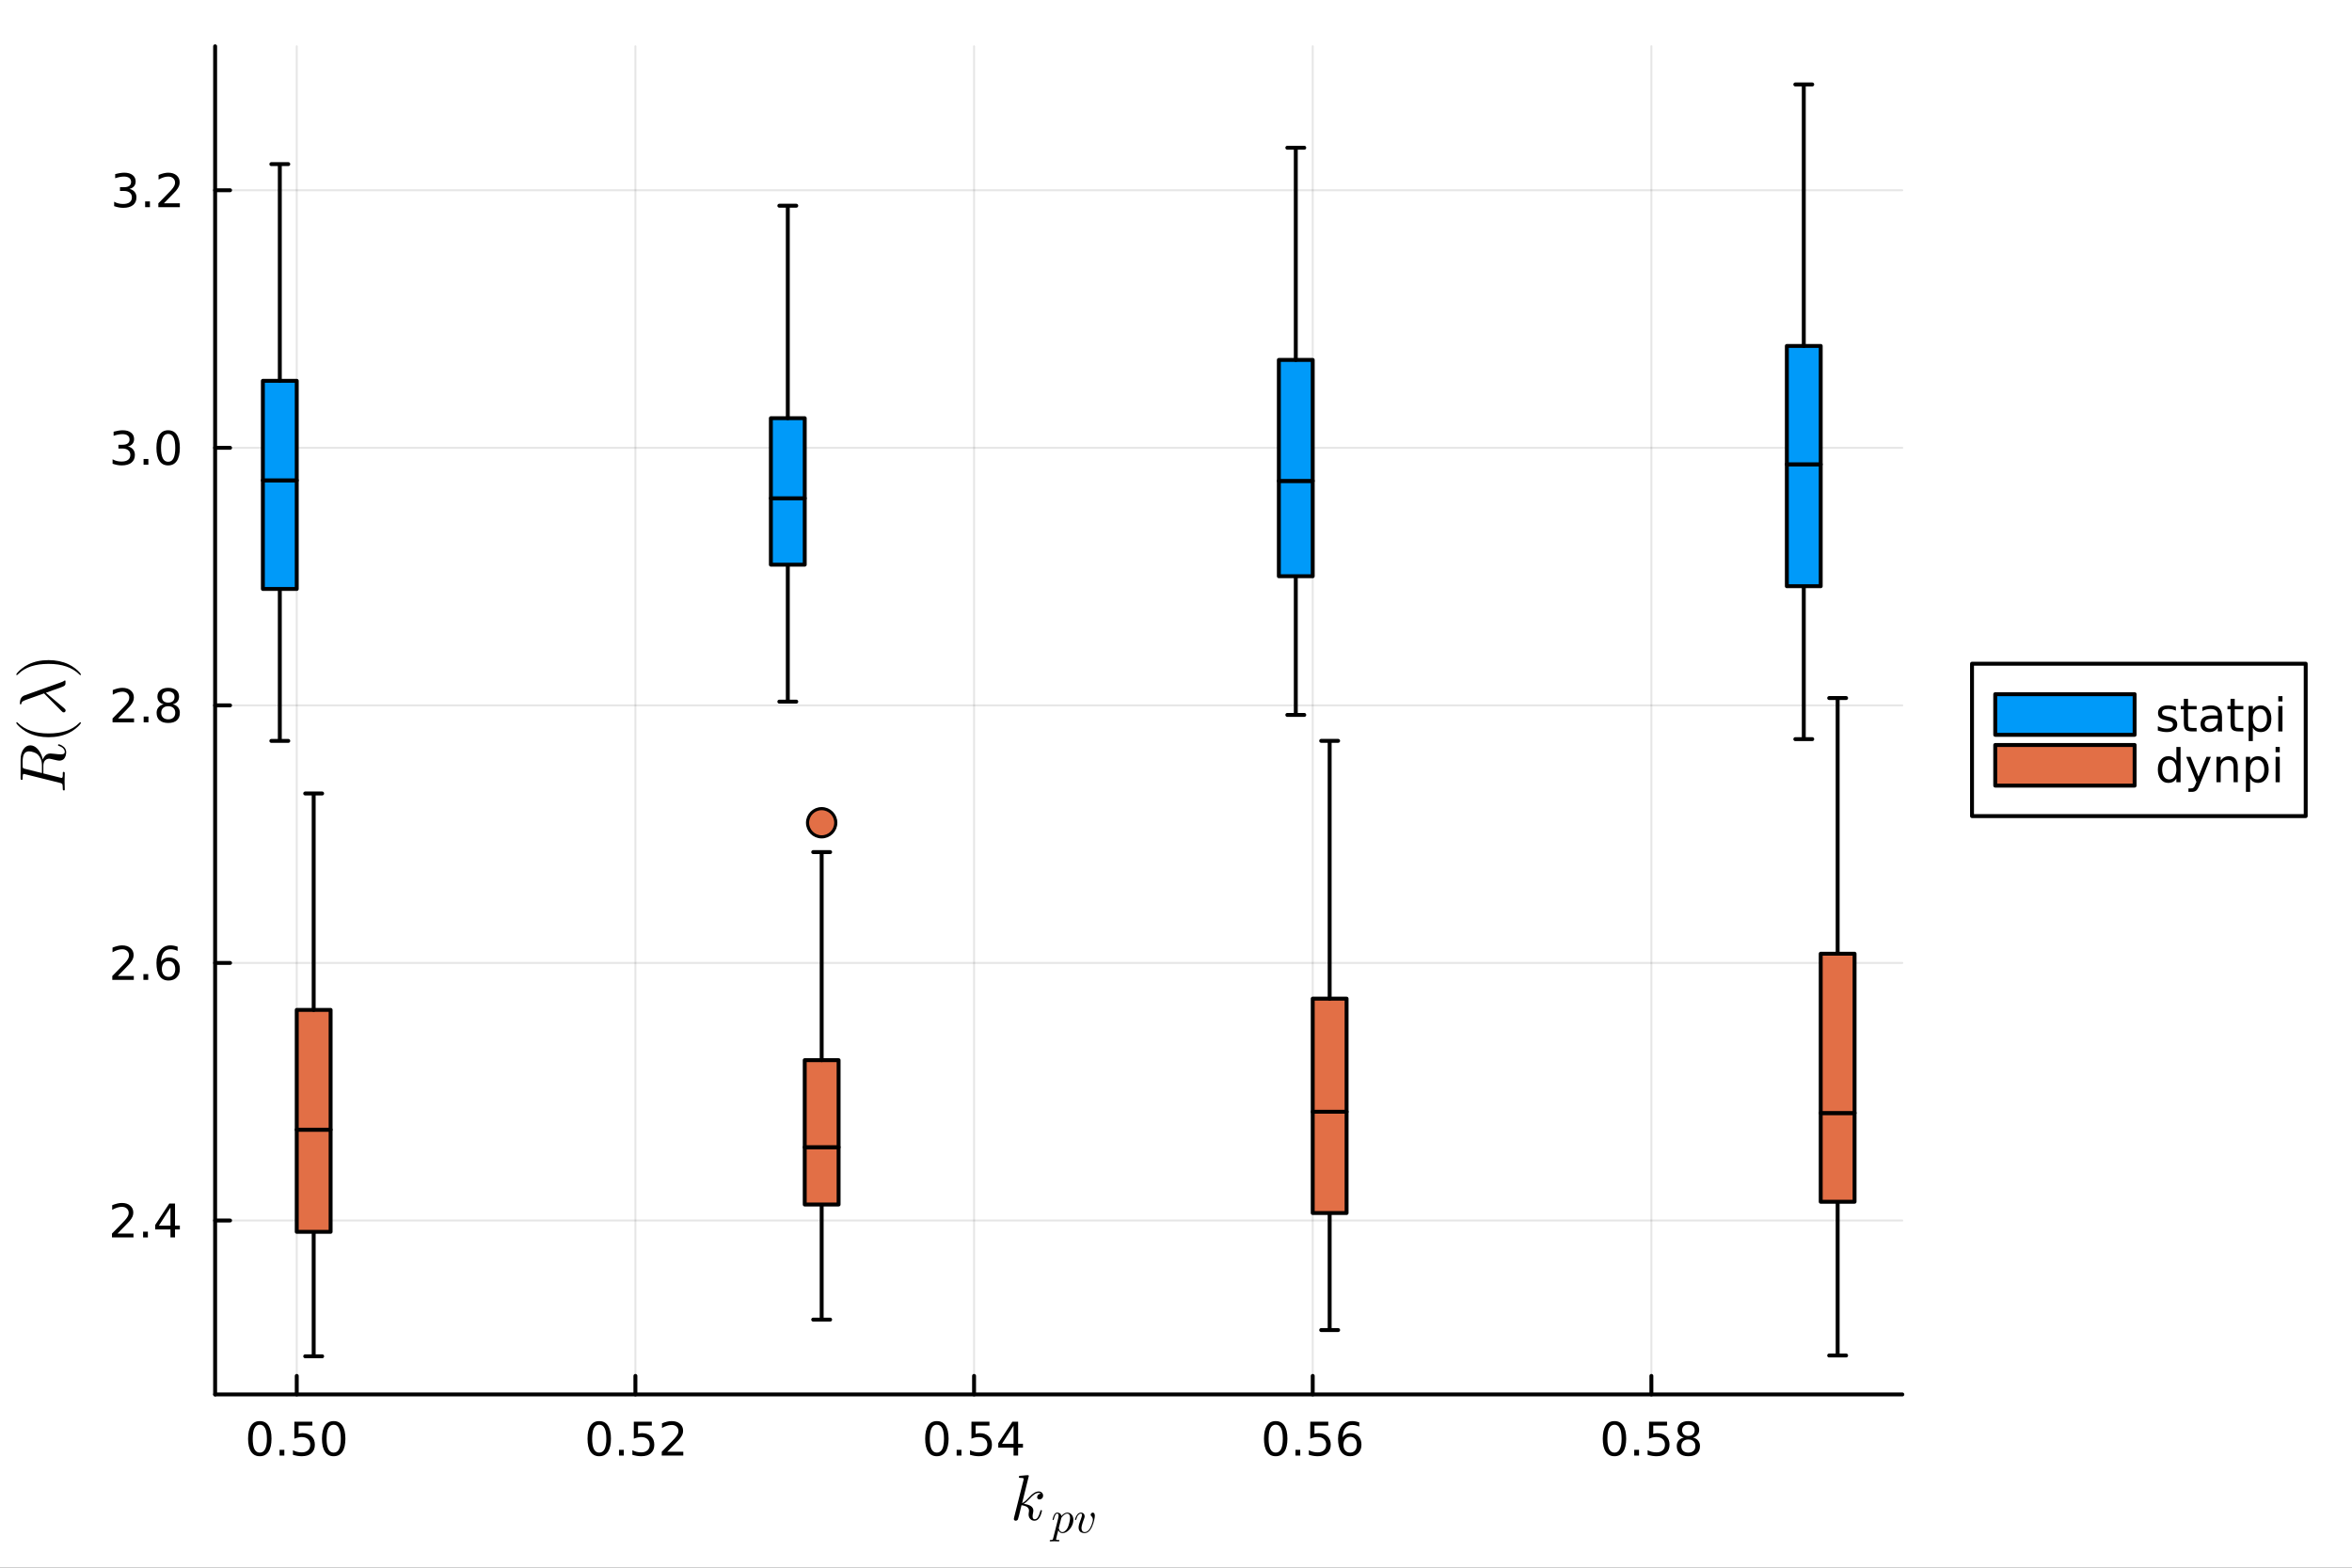 <?xml version="1.0" encoding="utf-8"?>
<svg xmlns="http://www.w3.org/2000/svg" xmlns:xlink="http://www.w3.org/1999/xlink" width="600" height="400" viewBox="0 0 2400 1600">
<rect x="0" y="0" width="2400" height="1600" fill="#333333" stroke="none"/>
<defs>
  <clipPath id="clip320">
    <rect x="0" y="0" width="2400" height="1600"/>
  </clipPath>
</defs>
<path clip-path="url(#clip320)" d="M0 1600 L2400 1600 L2400 0 L0 0  Z" fill="#ffffff" fill-rule="evenodd" fill-opacity="1"/>
<defs>
  <clipPath id="clip321">
    <rect x="480" y="0" width="1681" height="1600"/>
  </clipPath>
</defs>
<path clip-path="url(#clip320)" d="M219.519 1423.18 L1941.15 1423.18 L1941.15 47.244 L219.519 47.244  Z" fill="#ffffff" fill-rule="evenodd" fill-opacity="1"/>
<defs>
  <clipPath id="clip322">
    <rect x="219" y="47" width="1723" height="1377"/>
  </clipPath>
</defs>
<polyline clip-path="url(#clip322)" style="stroke:#000000; stroke-linecap:round; stroke-linejoin:round; stroke-width:2; stroke-opacity:0.1; fill:none" points="302.801,1423.18 302.801,47.244 "/>
<polyline clip-path="url(#clip322)" style="stroke:#000000; stroke-linecap:round; stroke-linejoin:round; stroke-width:2; stroke-opacity:0.1; fill:none" points="648.371,1423.18 648.371,47.244 "/>
<polyline clip-path="url(#clip322)" style="stroke:#000000; stroke-linecap:round; stroke-linejoin:round; stroke-width:2; stroke-opacity:0.1; fill:none" points="993.942,1423.18 993.942,47.244 "/>
<polyline clip-path="url(#clip322)" style="stroke:#000000; stroke-linecap:round; stroke-linejoin:round; stroke-width:2; stroke-opacity:0.1; fill:none" points="1339.51,1423.18 1339.51,47.244 "/>
<polyline clip-path="url(#clip322)" style="stroke:#000000; stroke-linecap:round; stroke-linejoin:round; stroke-width:2; stroke-opacity:0.1; fill:none" points="1685.08,1423.18 1685.08,47.244 "/>
<polyline clip-path="url(#clip320)" style="stroke:#000000; stroke-linecap:round; stroke-linejoin:round; stroke-width:4; stroke-opacity:1; fill:none" points="219.519,1423.18 1941.15,1423.18 "/>
<polyline clip-path="url(#clip320)" style="stroke:#000000; stroke-linecap:round; stroke-linejoin:round; stroke-width:4; stroke-opacity:1; fill:none" points="302.801,1423.18 302.801,1404.28 "/>
<polyline clip-path="url(#clip320)" style="stroke:#000000; stroke-linecap:round; stroke-linejoin:round; stroke-width:4; stroke-opacity:1; fill:none" points="648.371,1423.18 648.371,1404.28 "/>
<polyline clip-path="url(#clip320)" style="stroke:#000000; stroke-linecap:round; stroke-linejoin:round; stroke-width:4; stroke-opacity:1; fill:none" points="993.942,1423.18 993.942,1404.28 "/>
<polyline clip-path="url(#clip320)" style="stroke:#000000; stroke-linecap:round; stroke-linejoin:round; stroke-width:4; stroke-opacity:1; fill:none" points="1339.51,1423.18 1339.51,1404.28 "/>
<polyline clip-path="url(#clip320)" style="stroke:#000000; stroke-linecap:round; stroke-linejoin:round; stroke-width:4; stroke-opacity:1; fill:none" points="1685.08,1423.18 1685.08,1404.28 "/>
<path clip-path="url(#clip320)" d="M265.105 1454.1 Q261.494 1454.1 259.665 1457.66 Q257.86 1461.2 257.86 1468.33 Q257.86 1475.44 259.665 1479.01 Q261.494 1482.55 265.105 1482.55 Q268.739 1482.55 270.545 1479.01 Q272.373 1475.44 272.373 1468.33 Q272.373 1461.2 270.545 1457.66 Q268.739 1454.1 265.105 1454.1 M265.105 1450.39 Q270.915 1450.39 273.971 1455 Q277.049 1459.58 277.049 1468.33 Q277.049 1477.06 273.971 1481.67 Q270.915 1486.25 265.105 1486.25 Q259.295 1486.25 256.216 1481.67 Q253.16 1477.06 253.16 1468.33 Q253.16 1459.58 256.216 1455 Q259.295 1450.39 265.105 1450.39 Z" fill="#000000" fill-rule="nonzero" fill-opacity="1" /><path clip-path="url(#clip320)" d="M285.267 1479.7 L290.151 1479.7 L290.151 1485.58 L285.267 1485.58 L285.267 1479.7 Z" fill="#000000" fill-rule="nonzero" fill-opacity="1" /><path clip-path="url(#clip320)" d="M300.382 1451.02 L318.739 1451.02 L318.739 1454.96 L304.665 1454.96 L304.665 1463.43 Q305.683 1463.08 306.702 1462.92 Q307.72 1462.73 308.739 1462.73 Q314.526 1462.73 317.906 1465.9 Q321.285 1469.08 321.285 1474.49 Q321.285 1480.07 317.813 1483.17 Q314.341 1486.25 308.021 1486.25 Q305.845 1486.25 303.577 1485.88 Q301.332 1485.51 298.924 1484.77 L298.924 1480.07 Q301.007 1481.2 303.23 1481.76 Q305.452 1482.32 307.929 1482.32 Q311.933 1482.32 314.271 1480.21 Q316.609 1478.1 316.609 1474.49 Q316.609 1470.88 314.271 1468.77 Q311.933 1466.67 307.929 1466.67 Q306.054 1466.67 304.179 1467.08 Q302.327 1467.5 300.382 1468.38 L300.382 1451.02 Z" fill="#000000" fill-rule="nonzero" fill-opacity="1" /><path clip-path="url(#clip320)" d="M340.498 1454.1 Q336.887 1454.1 335.058 1457.66 Q333.253 1461.2 333.253 1468.33 Q333.253 1475.44 335.058 1479.01 Q336.887 1482.55 340.498 1482.55 Q344.132 1482.55 345.938 1479.01 Q347.766 1475.44 347.766 1468.33 Q347.766 1461.2 345.938 1457.66 Q344.132 1454.1 340.498 1454.1 M340.498 1450.39 Q346.308 1450.39 349.364 1455 Q352.442 1459.58 352.442 1468.33 Q352.442 1477.06 349.364 1481.67 Q346.308 1486.25 340.498 1486.25 Q334.688 1486.25 331.609 1481.67 Q328.554 1477.06 328.554 1468.33 Q328.554 1459.58 331.609 1455 Q334.688 1450.39 340.498 1450.39 Z" fill="#000000" fill-rule="nonzero" fill-opacity="1" /><path clip-path="url(#clip320)" d="M611.474 1454.1 Q607.862 1454.1 606.034 1457.66 Q604.228 1461.2 604.228 1468.33 Q604.228 1475.44 606.034 1479.01 Q607.862 1482.55 611.474 1482.55 Q615.108 1482.55 616.913 1479.01 Q618.742 1475.44 618.742 1468.33 Q618.742 1461.2 616.913 1457.66 Q615.108 1454.1 611.474 1454.1 M611.474 1450.39 Q617.284 1450.39 620.339 1455 Q623.418 1459.58 623.418 1468.33 Q623.418 1477.06 620.339 1481.67 Q617.284 1486.25 611.474 1486.25 Q605.663 1486.25 602.585 1481.67 Q599.529 1477.06 599.529 1468.33 Q599.529 1459.58 602.585 1455 Q605.663 1450.39 611.474 1450.39 Z" fill="#000000" fill-rule="nonzero" fill-opacity="1" /><path clip-path="url(#clip320)" d="M631.635 1479.7 L636.52 1479.7 L636.52 1485.58 L631.635 1485.58 L631.635 1479.7 Z" fill="#000000" fill-rule="nonzero" fill-opacity="1" /><path clip-path="url(#clip320)" d="M646.751 1451.02 L665.108 1451.02 L665.108 1454.96 L651.034 1454.96 L651.034 1463.43 Q652.052 1463.08 653.071 1462.92 Q654.089 1462.73 655.108 1462.73 Q660.895 1462.73 664.274 1465.9 Q667.654 1469.08 667.654 1474.49 Q667.654 1480.07 664.182 1483.17 Q660.709 1486.25 654.39 1486.25 Q652.214 1486.25 649.946 1485.88 Q647.7 1485.51 645.293 1484.77 L645.293 1480.07 Q647.376 1481.2 649.598 1481.76 Q651.821 1482.32 654.297 1482.32 Q658.302 1482.32 660.64 1480.21 Q662.978 1478.1 662.978 1474.49 Q662.978 1470.88 660.64 1468.77 Q658.302 1466.67 654.297 1466.67 Q652.422 1466.67 650.547 1467.08 Q648.696 1467.5 646.751 1468.38 L646.751 1451.02 Z" fill="#000000" fill-rule="nonzero" fill-opacity="1" /><path clip-path="url(#clip320)" d="M680.894 1481.64 L697.214 1481.64 L697.214 1485.58 L675.269 1485.58 L675.269 1481.64 Q677.932 1478.89 682.515 1474.26 Q687.121 1469.61 688.302 1468.27 Q690.547 1465.74 691.427 1464.01 Q692.33 1462.25 692.33 1460.56 Q692.33 1457.8 690.385 1456.07 Q688.464 1454.33 685.362 1454.33 Q683.163 1454.33 680.709 1455.09 Q678.279 1455.86 675.501 1457.41 L675.501 1452.69 Q678.325 1451.55 680.779 1450.97 Q683.232 1450.39 685.269 1450.39 Q690.64 1450.39 693.834 1453.08 Q697.029 1455.77 697.029 1460.26 Q697.029 1462.39 696.218 1464.31 Q695.431 1466.2 693.325 1468.8 Q692.746 1469.47 689.644 1472.69 Q686.543 1475.88 680.894 1481.64 Z" fill="#000000" fill-rule="nonzero" fill-opacity="1" /><path clip-path="url(#clip320)" d="M956.002 1454.1 Q952.391 1454.1 950.562 1457.66 Q948.757 1461.2 948.757 1468.33 Q948.757 1475.44 950.562 1479.01 Q952.391 1482.55 956.002 1482.55 Q959.636 1482.55 961.442 1479.01 Q963.27 1475.44 963.27 1468.33 Q963.27 1461.2 961.442 1457.66 Q959.636 1454.1 956.002 1454.1 M956.002 1450.39 Q961.812 1450.39 964.868 1455 Q967.946 1459.58 967.946 1468.33 Q967.946 1477.06 964.868 1481.67 Q961.812 1486.25 956.002 1486.25 Q950.192 1486.25 947.113 1481.67 Q944.058 1477.06 944.058 1468.33 Q944.058 1459.58 947.113 1455 Q950.192 1450.39 956.002 1450.39 Z" fill="#000000" fill-rule="nonzero" fill-opacity="1" /><path clip-path="url(#clip320)" d="M976.164 1479.7 L981.048 1479.7 L981.048 1485.58 L976.164 1485.58 L976.164 1479.7 Z" fill="#000000" fill-rule="nonzero" fill-opacity="1" /><path clip-path="url(#clip320)" d="M991.28 1451.02 L1009.64 1451.02 L1009.64 1454.96 L995.562 1454.96 L995.562 1463.43 Q996.58 1463.08 997.599 1462.92 Q998.617 1462.73 999.636 1462.73 Q1005.42 1462.73 1008.8 1465.9 Q1012.18 1469.08 1012.18 1474.49 Q1012.18 1480.07 1008.71 1483.17 Q1005.24 1486.25 998.918 1486.25 Q996.742 1486.25 994.474 1485.88 Q992.229 1485.51 989.821 1484.77 L989.821 1480.07 Q991.905 1481.2 994.127 1481.76 Q996.349 1482.32 998.826 1482.32 Q1002.83 1482.32 1005.17 1480.21 Q1007.51 1478.1 1007.51 1474.49 Q1007.51 1470.88 1005.17 1468.77 Q1002.83 1466.67 998.826 1466.67 Q996.951 1466.67 995.076 1467.08 Q993.224 1467.5 991.28 1468.38 L991.28 1451.02 Z" fill="#000000" fill-rule="nonzero" fill-opacity="1" /><path clip-path="url(#clip320)" d="M1034.24 1455.09 L1022.44 1473.54 L1034.24 1473.54 L1034.24 1455.09 M1033.02 1451.02 L1038.9 1451.02 L1038.9 1473.54 L1043.83 1473.54 L1043.83 1477.43 L1038.9 1477.43 L1038.9 1485.58 L1034.24 1485.58 L1034.24 1477.43 L1018.64 1477.43 L1018.64 1472.92 L1033.02 1451.02 Z" fill="#000000" fill-rule="nonzero" fill-opacity="1" /><path clip-path="url(#clip320)" d="M1301.73 1454.1 Q1298.12 1454.1 1296.29 1457.66 Q1294.49 1461.2 1294.49 1468.33 Q1294.49 1475.44 1296.29 1479.01 Q1298.12 1482.55 1301.73 1482.55 Q1305.37 1482.55 1307.17 1479.01 Q1309 1475.44 1309 1468.33 Q1309 1461.2 1307.17 1457.66 Q1305.37 1454.1 1301.73 1454.1 M1301.73 1450.39 Q1307.54 1450.39 1310.6 1455 Q1313.68 1459.58 1313.68 1468.33 Q1313.68 1477.06 1310.6 1481.67 Q1307.54 1486.25 1301.73 1486.25 Q1295.92 1486.25 1292.85 1481.67 Q1289.79 1477.06 1289.79 1468.33 Q1289.79 1459.58 1292.85 1455 Q1295.92 1450.39 1301.73 1450.39 Z" fill="#000000" fill-rule="nonzero" fill-opacity="1" /><path clip-path="url(#clip320)" d="M1321.9 1479.7 L1326.78 1479.7 L1326.78 1485.58 L1321.9 1485.58 L1321.9 1479.7 Z" fill="#000000" fill-rule="nonzero" fill-opacity="1" /><path clip-path="url(#clip320)" d="M1337.01 1451.02 L1355.37 1451.02 L1355.37 1454.96 L1341.29 1454.96 L1341.29 1463.43 Q1342.31 1463.08 1343.33 1462.92 Q1344.35 1462.73 1345.37 1462.73 Q1351.16 1462.73 1354.53 1465.9 Q1357.91 1469.08 1357.91 1474.49 Q1357.91 1480.07 1354.44 1483.17 Q1350.97 1486.25 1344.65 1486.25 Q1342.47 1486.25 1340.21 1485.88 Q1337.96 1485.51 1335.55 1484.77 L1335.55 1480.07 Q1337.64 1481.2 1339.86 1481.76 Q1342.08 1482.32 1344.56 1482.32 Q1348.56 1482.32 1350.9 1480.21 Q1353.24 1478.1 1353.24 1474.49 Q1353.24 1470.88 1350.9 1468.77 Q1348.56 1466.67 1344.56 1466.67 Q1342.68 1466.67 1340.81 1467.08 Q1338.96 1467.5 1337.01 1468.38 L1337.01 1451.02 Z" fill="#000000" fill-rule="nonzero" fill-opacity="1" /><path clip-path="url(#clip320)" d="M1377.71 1466.44 Q1374.56 1466.44 1372.71 1468.59 Q1370.88 1470.74 1370.88 1474.49 Q1370.88 1478.22 1372.71 1480.39 Q1374.56 1482.55 1377.71 1482.55 Q1380.85 1482.55 1382.68 1480.39 Q1384.53 1478.22 1384.53 1474.49 Q1384.53 1470.74 1382.68 1468.59 Q1380.85 1466.44 1377.71 1466.44 M1386.99 1451.78 L1386.99 1456.04 Q1385.23 1455.21 1383.42 1454.77 Q1381.64 1454.33 1379.88 1454.33 Q1375.25 1454.33 1372.8 1457.45 Q1370.37 1460.58 1370.02 1466.9 Q1371.39 1464.89 1373.45 1463.82 Q1375.51 1462.73 1377.98 1462.73 Q1383.19 1462.73 1386.2 1465.9 Q1389.23 1469.05 1389.23 1474.49 Q1389.23 1479.82 1386.09 1483.03 Q1382.94 1486.25 1377.71 1486.25 Q1371.71 1486.25 1368.54 1481.67 Q1365.37 1477.06 1365.37 1468.33 Q1365.37 1460.14 1369.26 1455.28 Q1373.15 1450.39 1379.7 1450.39 Q1381.46 1450.39 1383.24 1450.74 Q1385.04 1451.09 1386.99 1451.78 Z" fill="#000000" fill-rule="nonzero" fill-opacity="1" /><path clip-path="url(#clip320)" d="M1647.43 1454.1 Q1643.82 1454.1 1641.99 1457.66 Q1640.19 1461.2 1640.19 1468.33 Q1640.19 1475.44 1641.99 1479.01 Q1643.82 1482.55 1647.43 1482.55 Q1651.07 1482.55 1652.87 1479.01 Q1654.7 1475.44 1654.7 1468.33 Q1654.7 1461.2 1652.87 1457.66 Q1651.07 1454.1 1647.43 1454.1 M1647.43 1450.39 Q1653.24 1450.39 1656.3 1455 Q1659.38 1459.58 1659.38 1468.33 Q1659.38 1477.06 1656.3 1481.67 Q1653.24 1486.25 1647.43 1486.25 Q1641.62 1486.25 1638.54 1481.67 Q1635.49 1477.06 1635.49 1468.33 Q1635.49 1459.58 1638.54 1455 Q1641.62 1450.39 1647.43 1450.39 Z" fill="#000000" fill-rule="nonzero" fill-opacity="1" /><path clip-path="url(#clip320)" d="M1667.59 1479.7 L1672.48 1479.7 L1672.48 1485.58 L1667.59 1485.58 L1667.59 1479.7 Z" fill="#000000" fill-rule="nonzero" fill-opacity="1" /><path clip-path="url(#clip320)" d="M1682.71 1451.02 L1701.07 1451.02 L1701.07 1454.96 L1686.99 1454.96 L1686.99 1463.43 Q1688.01 1463.08 1689.03 1462.92 Q1690.05 1462.73 1691.07 1462.73 Q1696.85 1462.73 1700.23 1465.9 Q1703.61 1469.08 1703.61 1474.49 Q1703.61 1480.07 1700.14 1483.17 Q1696.67 1486.25 1690.35 1486.25 Q1688.17 1486.25 1685.9 1485.88 Q1683.66 1485.51 1681.25 1484.77 L1681.25 1480.07 Q1683.33 1481.2 1685.56 1481.76 Q1687.78 1482.32 1690.26 1482.32 Q1694.26 1482.32 1696.6 1480.21 Q1698.94 1478.1 1698.94 1474.49 Q1698.94 1470.88 1696.6 1468.77 Q1694.26 1466.67 1690.26 1466.67 Q1688.38 1466.67 1686.51 1467.08 Q1684.65 1467.5 1682.71 1468.38 L1682.71 1451.02 Z" fill="#000000" fill-rule="nonzero" fill-opacity="1" /><path clip-path="url(#clip320)" d="M1722.82 1469.17 Q1719.49 1469.17 1717.57 1470.95 Q1715.67 1472.73 1715.67 1475.86 Q1715.67 1478.98 1717.57 1480.77 Q1719.49 1482.55 1722.82 1482.55 Q1726.16 1482.55 1728.08 1480.77 Q1730 1478.96 1730 1475.86 Q1730 1472.73 1728.08 1470.95 Q1726.18 1469.17 1722.82 1469.17 M1718.15 1467.18 Q1715.14 1466.44 1713.45 1464.38 Q1711.78 1462.32 1711.78 1459.35 Q1711.78 1455.21 1714.72 1452.8 Q1717.69 1450.39 1722.82 1450.39 Q1727.99 1450.39 1730.93 1452.8 Q1733.87 1455.21 1733.87 1459.35 Q1733.87 1462.32 1732.18 1464.38 Q1730.51 1466.44 1727.52 1467.18 Q1730.9 1467.96 1732.78 1470.26 Q1734.68 1472.55 1734.68 1475.86 Q1734.68 1480.88 1731.6 1483.57 Q1728.54 1486.25 1722.82 1486.25 Q1717.11 1486.25 1714.03 1483.57 Q1710.97 1480.88 1710.97 1475.86 Q1710.97 1472.55 1712.87 1470.26 Q1714.77 1467.96 1718.15 1467.18 M1716.44 1459.79 Q1716.44 1462.48 1718.1 1463.98 Q1719.79 1465.49 1722.82 1465.49 Q1725.83 1465.49 1727.52 1463.98 Q1729.24 1462.48 1729.24 1459.79 Q1729.24 1457.11 1727.52 1455.6 Q1725.83 1454.1 1722.82 1454.1 Q1719.79 1454.1 1718.1 1455.6 Q1716.44 1457.11 1716.44 1459.79 Z" fill="#000000" fill-rule="nonzero" fill-opacity="1" /><path clip-path="url(#clip320)" d="M1064.4 1526.34 Q1064.4 1528.18 1063.27 1529.27 Q1062.17 1530.37 1060.79 1530.37 Q1059.57 1530.37 1058.92 1529.66 Q1058.28 1528.95 1058.28 1528.05 Q1058.28 1527.66 1058.44 1527.18 Q1058.6 1526.67 1058.95 1526.05 Q1059.34 1525.44 1060.14 1524.99 Q1060.95 1524.54 1062.04 1524.48 Q1061.82 1524.25 1061.76 1524.22 Q1061.27 1523.83 1060.37 1523.7 Q1060.24 1523.64 1059.79 1523.64 Q1057.57 1523.64 1055.31 1525.28 Q1053.09 1526.89 1050.35 1529.95 Q1046.91 1533.53 1044.69 1534.85 Q1054.44 1536.13 1054.44 1541.77 Q1054.44 1542.7 1054.19 1543.83 Q1053.67 1545.96 1053.67 1547.5 Q1053.67 1550.59 1055.76 1550.59 Q1057.79 1550.59 1059.08 1548.53 Q1060.4 1546.47 1061.5 1542.45 Q1061.66 1541.71 1061.82 1541.48 Q1061.98 1541.25 1062.43 1541.25 Q1063.24 1541.25 1063.24 1541.9 Q1062.5 1545.67 1060.85 1548.57 Q1058.76 1552.08 1055.64 1552.08 Q1053.03 1552.08 1051.29 1550.27 Q1049.58 1548.44 1049.58 1545.54 Q1049.58 1544.83 1049.84 1543.22 Q1050.03 1542.58 1050.03 1541.83 Q1050.03 1540.32 1049.19 1539.19 Q1048.36 1538.03 1047 1537.45 Q1045.65 1536.87 1044.52 1536.62 Q1043.43 1536.33 1042.37 1536.23 Q1039.15 1549.85 1038.7 1550.69 Q1038.41 1551.27 1037.76 1551.66 Q1037.12 1552.08 1036.44 1552.08 Q1035.8 1552.08 1035.15 1551.63 Q1034.54 1551.21 1034.54 1550.21 Q1034.54 1549.69 1034.8 1548.76 L1044.36 1510.76 L1044.56 1509.47 Q1044.56 1509.08 1044.4 1508.89 Q1044.27 1508.66 1043.49 1508.5 Q1042.75 1508.34 1041.27 1508.34 Q1040.66 1508.34 1040.37 1508.31 Q1040.11 1508.28 1039.89 1508.12 Q1039.66 1507.92 1039.66 1507.54 Q1039.66 1506.99 1039.89 1506.7 Q1040.14 1506.38 1040.34 1506.31 Q1040.53 1506.25 1040.92 1506.21 Q1041.47 1506.18 1043.3 1506.02 Q1045.14 1505.83 1046.71 1505.7 Q1048.29 1505.57 1048.97 1505.57 Q1049.36 1505.57 1049.55 1505.76 Q1049.77 1505.93 1049.81 1506.12 L1049.84 1506.28 L1042.98 1534.11 Q1045.81 1532.98 1050.29 1527.99 Q1055.47 1522.19 1059.92 1522.19 Q1062.01 1522.19 1063.2 1523.48 Q1064.4 1524.73 1064.4 1526.34 Z" fill="#000000" fill-rule="nonzero" fill-opacity="1" /><path clip-path="url(#clip320)" d="M1095.27 1551.17 Q1095.27 1554.46 1093.6 1557.64 Q1091.95 1560.82 1089.36 1562.78 Q1086.77 1564.72 1084.13 1564.72 Q1082.55 1564.72 1081.49 1563.86 Q1080.45 1562.98 1079.89 1561.74 Q1079.46 1563.27 1078.54 1566.95 Q1077.61 1570.62 1077.61 1570.98 Q1077.61 1571.19 1077.66 1571.28 Q1077.7 1571.37 1077.91 1571.48 Q1078.11 1571.61 1078.61 1571.66 Q1079.1 1571.73 1079.94 1571.73 Q1080.36 1571.73 1080.52 1571.73 Q1080.7 1571.75 1080.86 1571.86 Q1081.04 1571.97 1081.04 1572.22 Q1081.04 1573.15 1080.21 1573.15 Q1079.46 1573.15 1077.93 1573.08 Q1076.4 1573.01 1075.63 1573.01 Q1074.98 1573.01 1073.67 1573.08 Q1072.36 1573.15 1071.75 1573.15 Q1071.14 1573.15 1071.14 1572.61 Q1071.14 1572.29 1071.23 1572.09 Q1071.3 1571.91 1071.48 1571.82 Q1071.66 1571.75 1071.82 1571.73 Q1071.96 1571.73 1072.23 1571.73 Q1073.26 1571.73 1073.71 1571.55 Q1074.16 1571.39 1074.32 1571.05 Q1074.5 1570.73 1074.71 1569.83 L1079.89 1549.27 Q1080.21 1547.9 1080.21 1546.93 Q1080.21 1545.71 1079.82 1545.26 Q1079.44 1544.81 1078.76 1544.81 Q1077.59 1544.81 1076.82 1546.21 Q1076.06 1547.6 1075.4 1550.31 Q1075.2 1551.05 1075.07 1551.21 Q1074.95 1551.37 1074.62 1551.37 Q1074.05 1551.35 1074.05 1550.9 Q1074.05 1550.78 1074.23 1550.06 Q1074.41 1549.32 1074.75 1548.24 Q1075.11 1547.13 1075.49 1546.43 Q1075.72 1545.96 1075.92 1545.64 Q1076.13 1545.33 1076.53 1544.83 Q1076.96 1544.34 1077.57 1544.07 Q1078.18 1543.79 1078.92 1543.79 Q1080.36 1543.79 1081.56 1544.65 Q1082.75 1545.51 1083.07 1547.24 Q1084.35 1545.73 1085.93 1544.76 Q1087.51 1543.79 1089.11 1543.79 Q1091.77 1543.79 1093.51 1545.87 Q1095.27 1547.92 1095.27 1551.17 M1091.93 1549.14 Q1091.93 1547.09 1091.14 1545.96 Q1090.37 1544.81 1088.98 1544.81 Q1087.24 1544.81 1085.23 1546.57 Q1083.25 1548.24 1082.84 1549.79 L1080.57 1558.83 L1080.43 1559.58 Q1080.43 1559.71 1080.5 1560.12 Q1080.59 1560.5 1080.84 1561.13 Q1081.11 1561.76 1081.47 1562.33 Q1081.85 1562.87 1082.53 1563.27 Q1083.23 1563.68 1084.08 1563.68 Q1085.46 1563.68 1086.95 1562.46 Q1088.46 1561.24 1089.58 1558.94 Q1090.28 1557.46 1091.1 1554.26 Q1091.93 1551.03 1091.93 1549.14 Z" fill="#000000" fill-rule="nonzero" fill-opacity="1" /><path clip-path="url(#clip320)" d="M1117.18 1547.02 Q1117.18 1547.6 1117.02 1548.75 Q1116.87 1549.9 1116.48 1551.57 Q1116.1 1553.24 1115.54 1555 Q1114.99 1556.76 1114.14 1558.52 Q1113.28 1560.25 1112.27 1561.63 Q1111.25 1563 1109.83 1563.86 Q1108.41 1564.72 1106.81 1564.72 Q1106.07 1564.72 1105.35 1564.6 Q1104.62 1564.49 1103.72 1564.13 Q1102.82 1563.77 1102.17 1563.18 Q1101.51 1562.57 1101.06 1561.49 Q1100.61 1560.41 1100.61 1558.99 Q1100.61 1557.52 1101.15 1555.56 Q1101.72 1553.58 1103.25 1549.52 Q1104.04 1547.42 1104.04 1546.27 Q1104.04 1545.76 1103.93 1545.44 Q1103.81 1545.1 1103.59 1544.99 Q1103.36 1544.85 1103.23 1544.83 Q1103.11 1544.81 1102.89 1544.81 Q1101.65 1544.81 1100.39 1546.09 Q1099.12 1547.38 1098.22 1550.54 Q1098.04 1551.1 1097.93 1551.23 Q1097.82 1551.37 1097.48 1551.37 Q1096.91 1551.35 1096.91 1550.9 Q1096.91 1550.76 1097.07 1550.24 Q1097.23 1549.7 1097.52 1548.89 Q1097.82 1548.06 1098.33 1547.2 Q1098.85 1546.32 1099.48 1545.55 Q1100.14 1544.79 1101.06 1544.29 Q1101.99 1543.79 1103.02 1543.79 Q1104.71 1543.79 1105.75 1544.9 Q1106.81 1545.98 1106.81 1547.58 Q1106.81 1548.46 1106.25 1549.88 Q1105.3 1552.45 1104.87 1553.69 Q1104.44 1554.93 1103.99 1556.69 Q1103.56 1558.45 1103.56 1559.67 Q1103.56 1561.51 1104.42 1562.6 Q1105.28 1563.68 1106.99 1563.68 Q1108.52 1563.68 1109.9 1562.57 Q1111.3 1561.45 1112.22 1559.85 Q1113.15 1558.22 1113.85 1556.42 Q1114.54 1554.59 1114.86 1553.22 Q1115.2 1551.82 1115.2 1551.17 Q1115.2 1548.89 1113.64 1547.4 Q1113.21 1546.97 1113.06 1546.7 Q1112.9 1546.43 1112.9 1546 Q1112.9 1545.22 1113.6 1544.52 Q1114.32 1543.79 1115.15 1543.79 Q1115.92 1543.79 1116.55 1544.56 Q1117.18 1545.33 1117.18 1547.02 Z" fill="#000000" fill-rule="nonzero" fill-opacity="1" /><polyline clip-path="url(#clip322)" style="stroke:#000000; stroke-linecap:round; stroke-linejoin:round; stroke-width:2; stroke-opacity:0.1; fill:none" points="219.519,1245.66 1941.15,1245.66 "/>
<polyline clip-path="url(#clip322)" style="stroke:#000000; stroke-linecap:round; stroke-linejoin:round; stroke-width:2; stroke-opacity:0.1; fill:none" points="219.519,982.784 1941.15,982.784 "/>
<polyline clip-path="url(#clip322)" style="stroke:#000000; stroke-linecap:round; stroke-linejoin:round; stroke-width:2; stroke-opacity:0.1; fill:none" points="219.519,719.911 1941.15,719.911 "/>
<polyline clip-path="url(#clip322)" style="stroke:#000000; stroke-linecap:round; stroke-linejoin:round; stroke-width:2; stroke-opacity:0.1; fill:none" points="219.519,457.039 1941.15,457.039 "/>
<polyline clip-path="url(#clip322)" style="stroke:#000000; stroke-linecap:round; stroke-linejoin:round; stroke-width:2; stroke-opacity:0.1; fill:none" points="219.519,194.166 1941.15,194.166 "/>
<polyline clip-path="url(#clip320)" style="stroke:#000000; stroke-linecap:round; stroke-linejoin:round; stroke-width:4; stroke-opacity:1; fill:none" points="219.519,1423.18 219.519,47.244 "/>
<polyline clip-path="url(#clip320)" style="stroke:#000000; stroke-linecap:round; stroke-linejoin:round; stroke-width:4; stroke-opacity:1; fill:none" points="219.519,1245.66 234.77,1245.66 "/>
<polyline clip-path="url(#clip320)" style="stroke:#000000; stroke-linecap:round; stroke-linejoin:round; stroke-width:4; stroke-opacity:1; fill:none" points="219.519,982.784 234.77,982.784 "/>
<polyline clip-path="url(#clip320)" style="stroke:#000000; stroke-linecap:round; stroke-linejoin:round; stroke-width:4; stroke-opacity:1; fill:none" points="219.519,719.911 234.77,719.911 "/>
<polyline clip-path="url(#clip320)" style="stroke:#000000; stroke-linecap:round; stroke-linejoin:round; stroke-width:4; stroke-opacity:1; fill:none" points="219.519,457.039 234.77,457.039 "/>
<polyline clip-path="url(#clip320)" style="stroke:#000000; stroke-linecap:round; stroke-linejoin:round; stroke-width:4; stroke-opacity:1; fill:none" points="219.519,194.166 234.77,194.166 "/>
<path clip-path="url(#clip320)" d="M119.885 1259 L136.204 1259 L136.204 1262.94 L114.26 1262.94 L114.26 1259 Q116.922 1256.25 121.505 1251.62 Q126.112 1246.96 127.292 1245.62 Q129.538 1243.1 130.417 1241.36 Q131.32 1239.6 131.32 1237.91 Q131.32 1235.16 129.376 1233.42 Q127.455 1231.69 124.353 1231.69 Q122.154 1231.69 119.7 1232.45 Q117.269 1233.21 114.492 1234.77 L114.492 1230.04 Q117.316 1228.91 119.769 1228.33 Q122.223 1227.75 124.26 1227.75 Q129.63 1227.75 132.825 1230.44 Q136.019 1233.12 136.019 1237.61 Q136.019 1239.74 135.209 1241.66 Q134.422 1243.56 132.316 1246.15 Q131.737 1246.83 128.635 1250.04 Q125.533 1253.24 119.885 1259 Z" fill="#000000" fill-rule="nonzero" fill-opacity="1" /><path clip-path="url(#clip320)" d="M146.019 1257.06 L150.903 1257.06 L150.903 1262.94 L146.019 1262.94 L146.019 1257.06 Z" fill="#000000" fill-rule="nonzero" fill-opacity="1" /><path clip-path="url(#clip320)" d="M173.936 1232.45 L162.13 1250.9 L173.936 1250.9 L173.936 1232.45 M172.709 1228.38 L178.589 1228.38 L178.589 1250.9 L183.519 1250.9 L183.519 1254.79 L178.589 1254.79 L178.589 1262.94 L173.936 1262.94 L173.936 1254.79 L158.334 1254.79 L158.334 1250.27 L172.709 1228.38 Z" fill="#000000" fill-rule="nonzero" fill-opacity="1" /><path clip-path="url(#clip320)" d="M120.209 996.129 L136.529 996.129 L136.529 1000.06 L114.584 1000.06 L114.584 996.129 Q117.246 993.374 121.83 988.744 Q126.436 984.092 127.617 982.749 Q129.862 980.226 130.742 978.49 Q131.644 976.73 131.644 975.041 Q131.644 972.286 129.7 970.55 Q127.779 968.814 124.677 968.814 Q122.478 968.814 120.024 969.578 Q117.593 970.342 114.816 971.893 L114.816 967.17 Q117.64 966.036 120.093 965.457 Q122.547 964.879 124.584 964.879 Q129.955 964.879 133.149 967.564 Q136.343 970.249 136.343 974.74 Q136.343 976.869 135.533 978.791 Q134.746 980.689 132.64 983.281 Q132.061 983.953 128.959 987.17 Q125.857 990.365 120.209 996.129 Z" fill="#000000" fill-rule="nonzero" fill-opacity="1" /><path clip-path="url(#clip320)" d="M146.343 994.184 L151.228 994.184 L151.228 1000.06 L146.343 1000.06 L146.343 994.184 Z" fill="#000000" fill-rule="nonzero" fill-opacity="1" /><path clip-path="url(#clip320)" d="M171.991 980.92 Q168.843 980.92 166.991 983.073 Q165.163 985.226 165.163 988.976 Q165.163 992.703 166.991 994.879 Q168.843 997.031 171.991 997.031 Q175.139 997.031 176.968 994.879 Q178.82 992.703 178.82 988.976 Q178.82 985.226 176.968 983.073 Q175.139 980.92 171.991 980.92 M181.274 966.268 L181.274 970.527 Q179.514 969.693 177.709 969.254 Q175.926 968.814 174.167 968.814 Q169.538 968.814 167.084 971.939 Q164.653 975.064 164.306 981.383 Q165.672 979.369 167.732 978.305 Q169.792 977.217 172.269 977.217 Q177.477 977.217 180.487 980.388 Q183.519 983.536 183.519 988.976 Q183.519 994.3 180.371 997.517 Q177.223 1000.73 171.991 1000.73 Q165.996 1000.73 162.825 996.152 Q159.653 991.545 159.653 982.818 Q159.653 974.624 163.542 969.763 Q167.431 964.879 173.982 964.879 Q175.741 964.879 177.524 965.226 Q179.329 965.573 181.274 966.268 Z" fill="#000000" fill-rule="nonzero" fill-opacity="1" /><path clip-path="url(#clip320)" d="M120.464 733.256 L136.783 733.256 L136.783 737.191 L114.839 737.191 L114.839 733.256 Q117.501 730.501 122.084 725.872 Q126.691 721.219 127.871 719.876 Q130.117 717.353 130.996 715.617 Q131.899 713.858 131.899 712.168 Q131.899 709.414 129.955 707.677 Q128.033 705.941 124.931 705.941 Q122.732 705.941 120.279 706.705 Q117.848 707.469 115.07 709.02 L115.07 704.298 Q117.894 703.164 120.348 702.585 Q122.802 702.006 124.839 702.006 Q130.209 702.006 133.404 704.691 Q136.598 707.377 136.598 711.867 Q136.598 713.997 135.788 715.918 Q135.001 717.816 132.894 720.409 Q132.316 721.08 129.214 724.298 Q126.112 727.492 120.464 733.256 Z" fill="#000000" fill-rule="nonzero" fill-opacity="1" /><path clip-path="url(#clip320)" d="M146.598 731.312 L151.482 731.312 L151.482 737.191 L146.598 737.191 L146.598 731.312 Z" fill="#000000" fill-rule="nonzero" fill-opacity="1" /><path clip-path="url(#clip320)" d="M171.667 720.779 Q168.334 720.779 166.413 722.562 Q164.515 724.344 164.515 727.469 Q164.515 730.594 166.413 732.376 Q168.334 734.159 171.667 734.159 Q175.001 734.159 176.922 732.376 Q178.843 730.571 178.843 727.469 Q178.843 724.344 176.922 722.562 Q175.024 720.779 171.667 720.779 M166.991 718.789 Q163.982 718.048 162.292 715.988 Q160.626 713.927 160.626 710.965 Q160.626 706.821 163.565 704.414 Q166.528 702.006 171.667 702.006 Q176.829 702.006 179.769 704.414 Q182.709 706.821 182.709 710.965 Q182.709 713.927 181.019 715.988 Q179.352 718.048 176.366 718.789 Q179.746 719.576 181.621 721.867 Q183.519 724.159 183.519 727.469 Q183.519 732.492 180.44 735.177 Q177.385 737.863 171.667 737.863 Q165.95 737.863 162.871 735.177 Q159.815 732.492 159.815 727.469 Q159.815 724.159 161.714 721.867 Q163.612 719.576 166.991 718.789 M165.278 711.404 Q165.278 714.089 166.945 715.594 Q168.635 717.099 171.667 717.099 Q174.677 717.099 176.366 715.594 Q178.079 714.089 178.079 711.404 Q178.079 708.719 176.366 707.215 Q174.677 705.71 171.667 705.71 Q168.635 705.71 166.945 707.215 Q165.278 708.719 165.278 711.404 Z" fill="#000000" fill-rule="nonzero" fill-opacity="1" /><path clip-path="url(#clip320)" d="M130.51 455.685 Q133.867 456.402 135.742 458.671 Q137.64 460.939 137.64 464.272 Q137.64 469.388 134.121 472.189 Q130.603 474.99 124.121 474.99 Q121.945 474.99 119.63 474.55 Q117.339 474.134 114.885 473.277 L114.885 468.763 Q116.83 469.897 119.144 470.476 Q121.459 471.055 123.982 471.055 Q128.38 471.055 130.672 469.319 Q132.987 467.583 132.987 464.272 Q132.987 461.217 130.834 459.504 Q128.705 457.768 124.885 457.768 L120.857 457.768 L120.857 453.925 L125.07 453.925 Q128.519 453.925 130.348 452.56 Q132.177 451.171 132.177 448.578 Q132.177 445.916 130.279 444.504 Q128.404 443.069 124.885 443.069 Q122.964 443.069 120.765 443.486 Q118.566 443.902 115.927 444.782 L115.927 440.615 Q118.589 439.874 120.904 439.504 Q123.242 439.134 125.302 439.134 Q130.626 439.134 133.728 441.564 Q136.829 443.972 136.829 448.092 Q136.829 450.962 135.186 452.953 Q133.542 454.921 130.51 455.685 Z" fill="#000000" fill-rule="nonzero" fill-opacity="1" /><path clip-path="url(#clip320)" d="M146.505 468.439 L151.39 468.439 L151.39 474.319 L146.505 474.319 L146.505 468.439 Z" fill="#000000" fill-rule="nonzero" fill-opacity="1" /><path clip-path="url(#clip320)" d="M171.575 442.837 Q167.964 442.837 166.135 446.402 Q164.329 449.944 164.329 457.073 Q164.329 464.18 166.135 467.745 Q167.964 471.286 171.575 471.286 Q175.209 471.286 177.014 467.745 Q178.843 464.18 178.843 457.073 Q178.843 449.944 177.014 446.402 Q175.209 442.837 171.575 442.837 M171.575 439.134 Q177.385 439.134 180.44 443.74 Q183.519 448.323 183.519 457.073 Q183.519 465.8 180.44 470.407 Q177.385 474.99 171.575 474.99 Q165.765 474.99 162.686 470.407 Q159.63 465.8 159.63 457.073 Q159.63 448.323 162.686 443.74 Q165.765 439.134 171.575 439.134 Z" fill="#000000" fill-rule="nonzero" fill-opacity="1" /><path clip-path="url(#clip320)" d="M132.107 192.812 Q135.464 193.53 137.339 195.798 Q139.237 198.067 139.237 201.4 Q139.237 206.516 135.718 209.317 Q132.2 212.118 125.718 212.118 Q123.543 212.118 121.228 211.678 Q118.936 211.261 116.482 210.405 L116.482 205.891 Q118.427 207.025 120.742 207.604 Q123.056 208.182 125.58 208.182 Q129.978 208.182 132.269 206.446 Q134.584 204.71 134.584 201.4 Q134.584 198.344 132.431 196.632 Q130.302 194.895 126.482 194.895 L122.455 194.895 L122.455 191.053 L126.667 191.053 Q130.117 191.053 131.945 189.687 Q133.774 188.298 133.774 185.706 Q133.774 183.044 131.876 181.632 Q130.001 180.196 126.482 180.196 Q124.561 180.196 122.362 180.613 Q120.163 181.03 117.524 181.909 L117.524 177.743 Q120.186 177.002 122.501 176.632 Q124.839 176.261 126.899 176.261 Q132.223 176.261 135.325 178.692 Q138.427 181.099 138.427 185.22 Q138.427 188.09 136.783 190.081 Q135.14 192.048 132.107 192.812 Z" fill="#000000" fill-rule="nonzero" fill-opacity="1" /><path clip-path="url(#clip320)" d="M148.103 205.567 L152.987 205.567 L152.987 211.446 L148.103 211.446 L148.103 205.567 Z" fill="#000000" fill-rule="nonzero" fill-opacity="1" /><path clip-path="url(#clip320)" d="M167.2 207.511 L183.519 207.511 L183.519 211.446 L161.575 211.446 L161.575 207.511 Q164.237 204.756 168.82 200.127 Q173.427 195.474 174.607 194.132 Q176.852 191.608 177.732 189.872 Q178.635 188.113 178.635 186.423 Q178.635 183.669 176.69 181.933 Q174.769 180.196 171.667 180.196 Q169.468 180.196 167.015 180.96 Q164.584 181.724 161.806 183.275 L161.806 178.553 Q164.63 177.419 167.084 176.84 Q169.538 176.261 171.575 176.261 Q176.945 176.261 180.139 178.946 Q183.334 181.632 183.334 186.122 Q183.334 188.252 182.524 190.173 Q181.737 192.071 179.63 194.664 Q179.051 195.335 175.95 198.553 Q172.848 201.747 167.2 207.511 Z" fill="#000000" fill-rule="nonzero" fill-opacity="1" /><path clip-path="url(#clip320)" d="M29.595 766.825 Q28.532 766.825 27.663 767.115 Q26.761 767.372 26.149 767.791 Q25.505 768.178 25.022 768.918 Q24.506 769.659 24.184 770.271 Q23.862 770.883 23.669 771.913 Q23.444 772.944 23.347 773.62 Q23.218 774.297 23.154 775.456 Q23.089 776.615 23.089 777.195 Q23.089 777.743 23.089 778.838 Q23.089 782.284 23.154 782.863 Q23.282 783.733 23.798 784.055 Q24.281 784.377 25.601 784.699 L42.799 788.983 L42.799 781.607 Q42.799 777.582 41.672 774.812 Q40.545 772.042 38.967 770.464 Q37.228 768.725 34.426 767.791 Q31.624 766.825 29.595 766.825 M59.965 759.643 Q60.319 759.643 61.124 759.933 Q61.929 760.19 63.057 760.835 Q64.152 761.479 65.15 762.348 Q66.148 763.218 66.825 764.603 Q67.533 765.988 67.533 767.566 Q67.533 767.952 67.501 768.339 Q67.501 768.725 67.34 769.691 Q67.211 770.625 66.954 771.398 Q66.728 772.171 66.181 773.137 Q65.665 774.103 64.957 774.78 Q64.216 775.424 63.057 775.875 Q61.865 776.326 60.416 776.326 Q59.128 776.326 54.812 775.263 Q51.141 774.329 50.239 774.329 Q49.24 774.329 48.306 774.651 Q47.373 774.941 46.406 775.682 Q45.44 776.39 44.86 777.904 Q44.248 779.417 44.248 781.543 L44.248 789.369 L61.736 793.749 Q61.769 793.749 62.219 793.846 Q62.638 793.942 62.864 793.942 Q63.282 793.942 63.54 793.685 Q63.797 793.395 63.926 792.686 Q64.023 791.978 64.055 791.43 Q64.055 790.85 64.055 789.659 Q64.055 788.177 64.313 787.92 Q64.474 787.791 64.764 787.791 Q65.215 787.791 65.537 787.92 Q65.826 788.016 65.923 788.274 Q66.02 788.499 66.052 788.66 Q66.084 788.822 66.084 789.111 L65.891 797.485 L66.084 805.794 Q66.084 806.728 65.343 806.728 Q64.699 806.728 64.442 806.503 Q64.152 806.277 64.12 805.987 Q64.055 805.697 64.055 804.957 Q64.055 803.346 63.959 802.38 Q63.862 801.414 63.733 800.802 Q63.572 800.158 63.121 799.836 Q62.67 799.482 62.284 799.321 Q61.865 799.16 60.931 798.934 L25.505 790.11 Q24.442 789.852 24.281 789.852 Q23.669 789.852 23.508 790.239 Q23.315 790.593 23.218 791.623 L23.089 794.135 Q23.089 794.908 23.057 795.23 Q23.025 795.52 22.864 795.746 Q22.703 795.971 22.349 795.971 Q21.447 795.971 21.253 795.585 Q21.028 795.198 21.028 794.071 L21.028 775.263 Q21.028 768.854 23.83 764.796 Q26.632 760.706 30.915 760.706 Q32.848 760.706 34.651 761.575 Q36.455 762.445 37.872 763.894 Q39.289 765.311 40.48 767.211 Q41.64 769.112 42.445 771.14 Q43.218 773.137 43.669 775.198 Q43.991 774.297 44.474 773.459 Q44.957 772.59 45.859 771.495 Q46.761 770.368 48.21 769.691 Q49.659 769.015 51.43 769.015 Q52.687 769.015 54.554 769.273 Q59.868 769.917 62.058 769.917 Q64.152 769.917 65.118 769.369 Q66.084 768.822 66.084 767.276 Q66.084 765.762 64.731 764.087 Q63.347 762.38 60.094 761.285 Q59.16 761.028 59.16 760.416 Q59.16 760.384 59.16 760.352 Q59.16 760.287 59.224 760.158 Q59.257 760.029 59.353 759.933 Q59.417 759.804 59.578 759.74 Q59.739 759.643 59.965 759.643 Z" fill="#000000" fill-rule="nonzero" fill-opacity="1" /><path clip-path="url(#clip320)" d="M49.595 752.406 Q38.452 752.406 29.466 748.251 Q25.698 746.48 22.542 744 Q19.386 741.52 18.001 739.878 Q16.616 738.235 16.616 737.784 Q16.616 737.14 17.26 737.108 Q17.582 737.108 18.387 737.977 Q29.208 748.605 49.595 748.573 Q70.045 748.573 80.448 738.235 Q81.575 737.108 81.929 737.108 Q82.573 737.108 82.573 737.784 Q82.573 738.235 81.253 739.813 Q79.933 741.391 76.905 743.839 Q73.878 746.287 70.174 748.058 Q61.189 752.406 49.595 752.406 Z" fill="#000000" fill-rule="nonzero" fill-opacity="1" /><path clip-path="url(#clip320)" d="M66.148 694.454 Q66.76 694.454 66.825 695.162 L66.825 696.612 Q66.825 698.093 66.599 698.737 Q66.374 699.381 65.343 700.122 Q64.699 700.573 61.704 701.7 Q58.677 702.795 54.103 704.405 Q49.53 705.983 46.825 707.046 L65.569 722.924 Q66.954 724.019 66.954 725.114 Q66.954 725.919 66.406 726.499 Q65.859 727.078 65.021 727.078 Q64.409 727.078 64.055 726.853 Q63.701 726.595 62.992 725.919 L44.925 707.69 L26.986 714.099 Q23.669 715.323 22.832 716.032 Q21.994 716.708 21.704 718.383 Q21.543 718.995 21.028 718.995 Q20.32 718.995 20.32 717.803 Q20.32 711.426 24.989 709.752 L62.509 696.289 Q64.667 695.549 65.569 694.776 Q65.987 694.454 66.148 694.454 Z" fill="#000000" fill-rule="nonzero" fill-opacity="1" /><path clip-path="url(#clip320)" d="M81.929 689.023 Q81.607 689.023 80.802 688.186 Q69.981 677.558 49.595 677.558 Q29.144 677.558 18.806 687.767 Q17.614 689.023 17.26 689.023 Q16.616 689.023 16.616 688.379 Q16.616 687.928 17.936 686.35 Q19.257 684.74 22.284 682.325 Q25.311 679.877 29.015 678.073 Q38.001 673.726 49.595 673.726 Q60.738 673.726 69.723 677.88 Q73.491 679.651 76.648 682.131 Q79.804 684.611 81.189 686.254 Q82.573 687.896 82.573 688.379 Q82.573 689.023 81.929 689.023 Z" fill="#000000" fill-rule="nonzero" fill-opacity="1" /><path clip-path="url(#clip322)" d="M285.523 756.163 L276.884 756.163 L294.162 756.163 L285.523 756.163 L285.523 601.073 L285.523 756.163  Z" fill="#009af9" fill-rule="evenodd" fill-opacity="1"/>
<polyline clip-path="url(#clip322)" style="stroke:#000000; stroke-linecap:round; stroke-linejoin:round; stroke-width:4; stroke-opacity:1; fill:none" points="285.523,756.163 276.884,756.163 294.162,756.163 285.523,756.163 285.523,601.073 285.523,756.163 "/>
<path clip-path="url(#clip322)" d="M302.801 601.073 L302.801 490.274 L268.244 490.274 L268.244 601.073 L302.801 601.073 L302.801 490.274 L302.801 601.073  Z" fill="#009af9" fill-rule="evenodd" fill-opacity="1"/>
<polyline clip-path="url(#clip322)" style="stroke:#000000; stroke-linecap:round; stroke-linejoin:round; stroke-width:4; stroke-opacity:1; fill:none" points="302.801,601.073 302.801,490.274 268.244,490.274 268.244,601.073 302.801,601.073 302.801,490.274 302.801,601.073 "/>
<path clip-path="url(#clip322)" d="M302.801 388.675 L268.244 388.675 L268.244 490.274 L302.801 490.274 L302.801 388.675 L285.523 388.675 L302.801 388.675  Z" fill="#009af9" fill-rule="evenodd" fill-opacity="1"/>
<polyline clip-path="url(#clip322)" style="stroke:#000000; stroke-linecap:round; stroke-linejoin:round; stroke-width:4; stroke-opacity:1; fill:none" points="302.801,388.675 268.244,388.675 268.244,490.274 302.801,490.274 302.801,388.675 285.523,388.675 302.801,388.675 "/>
<path clip-path="url(#clip322)" d="M285.523 167.504 L276.884 167.504 L294.162 167.504 L285.523 167.504 L285.523 388.675 L285.523 167.504  Z" fill="#009af9" fill-rule="evenodd" fill-opacity="1"/>
<polyline clip-path="url(#clip322)" style="stroke:#000000; stroke-linecap:round; stroke-linejoin:round; stroke-width:4; stroke-opacity:1; fill:none" points="285.523,167.504 276.884,167.504 294.162,167.504 285.523,167.504 285.523,388.675 285.523,167.504 "/>
<path clip-path="url(#clip322)" d="M803.878 716.095 L795.239 716.095 L812.517 716.095 L803.878 716.095 L803.878 576.304 L803.878 716.095  Z" fill="#009af9" fill-rule="evenodd" fill-opacity="1"/>
<polyline clip-path="url(#clip322)" style="stroke:#000000; stroke-linecap:round; stroke-linejoin:round; stroke-width:4; stroke-opacity:1; fill:none" points="803.878,716.095 795.239,716.095 812.517,716.095 803.878,716.095 803.878,576.304 803.878,716.095 "/>
<path clip-path="url(#clip322)" d="M821.157 576.304 L821.157 508.533 L786.6 508.533 L786.6 576.304 L821.157 576.304 L821.157 508.533 L821.157 576.304  Z" fill="#009af9" fill-rule="evenodd" fill-opacity="1"/>
<polyline clip-path="url(#clip322)" style="stroke:#000000; stroke-linecap:round; stroke-linejoin:round; stroke-width:4; stroke-opacity:1; fill:none" points="821.157,576.304 821.157,508.533 786.6,508.533 786.6,576.304 821.157,576.304 821.157,508.533 821.157,576.304 "/>
<path clip-path="url(#clip322)" d="M821.157 426.825 L786.6 426.825 L786.6 508.533 L821.157 508.533 L821.157 426.825 L803.878 426.825 L821.157 426.825  Z" fill="#009af9" fill-rule="evenodd" fill-opacity="1"/>
<polyline clip-path="url(#clip322)" style="stroke:#000000; stroke-linecap:round; stroke-linejoin:round; stroke-width:4; stroke-opacity:1; fill:none" points="821.157,426.825 786.6,426.825 786.6,508.533 821.157,508.533 821.157,426.825 803.878,426.825 821.157,426.825 "/>
<path clip-path="url(#clip322)" d="M803.878 209.957 L795.239 209.957 L812.517 209.957 L803.878 209.957 L803.878 426.825 L803.878 209.957  Z" fill="#009af9" fill-rule="evenodd" fill-opacity="1"/>
<polyline clip-path="url(#clip322)" style="stroke:#000000; stroke-linecap:round; stroke-linejoin:round; stroke-width:4; stroke-opacity:1; fill:none" points="803.878,209.957 795.239,209.957 812.517,209.957 803.878,209.957 803.878,426.825 803.878,209.957 "/>
<path clip-path="url(#clip322)" d="M1322.23 729.65 L1313.59 729.65 L1330.87 729.65 L1322.23 729.65 L1322.23 588.101 L1322.23 729.65  Z" fill="#009af9" fill-rule="evenodd" fill-opacity="1"/>
<polyline clip-path="url(#clip322)" style="stroke:#000000; stroke-linecap:round; stroke-linejoin:round; stroke-width:4; stroke-opacity:1; fill:none" points="1322.23,729.65 1313.59,729.65 1330.87,729.65 1322.23,729.65 1322.23,588.101 1322.23,729.65 "/>
<path clip-path="url(#clip322)" d="M1339.51 588.101 L1339.51 490.832 L1304.95 490.832 L1304.95 588.101 L1339.51 588.101 L1339.51 490.832 L1339.51 588.101  Z" fill="#009af9" fill-rule="evenodd" fill-opacity="1"/>
<polyline clip-path="url(#clip322)" style="stroke:#000000; stroke-linecap:round; stroke-linejoin:round; stroke-width:4; stroke-opacity:1; fill:none" points="1339.51,588.101 1339.51,490.832 1304.95,490.832 1304.95,588.101 1339.51,588.101 1339.51,490.832 1339.51,588.101 "/>
<path clip-path="url(#clip322)" d="M1339.51 367.338 L1304.95 367.338 L1304.95 490.832 L1339.51 490.832 L1339.51 367.338 L1322.23 367.338 L1339.51 367.338  Z" fill="#009af9" fill-rule="evenodd" fill-opacity="1"/>
<polyline clip-path="url(#clip322)" style="stroke:#000000; stroke-linecap:round; stroke-linejoin:round; stroke-width:4; stroke-opacity:1; fill:none" points="1339.51,367.338 1304.95,367.338 1304.95,490.832 1339.51,490.832 1339.51,367.338 1322.23,367.338 1339.51,367.338 "/>
<path clip-path="url(#clip322)" d="M1322.23 150.783 L1313.59 150.783 L1330.87 150.783 L1322.23 150.783 L1322.23 367.338 L1322.23 150.783  Z" fill="#009af9" fill-rule="evenodd" fill-opacity="1"/>
<polyline clip-path="url(#clip322)" style="stroke:#000000; stroke-linecap:round; stroke-linejoin:round; stroke-width:4; stroke-opacity:1; fill:none" points="1322.23,150.783 1313.59,150.783 1330.87,150.783 1322.23,150.783 1322.23,367.338 1322.23,150.783 "/>
<path clip-path="url(#clip322)" d="M1840.59 754.374 L1831.95 754.374 L1849.23 754.374 L1840.59 754.374 L1840.59 598.281 L1840.59 754.374  Z" fill="#009af9" fill-rule="evenodd" fill-opacity="1"/>
<polyline clip-path="url(#clip322)" style="stroke:#000000; stroke-linecap:round; stroke-linejoin:round; stroke-width:4; stroke-opacity:1; fill:none" points="1840.59,754.374 1831.95,754.374 1849.23,754.374 1840.59,754.374 1840.59,598.281 1840.59,754.374 "/>
<path clip-path="url(#clip322)" d="M1857.87 598.281 L1857.87 473.895 L1823.31 473.895 L1823.31 598.281 L1857.87 598.281 L1857.87 473.895 L1857.87 598.281  Z" fill="#009af9" fill-rule="evenodd" fill-opacity="1"/>
<polyline clip-path="url(#clip322)" style="stroke:#000000; stroke-linecap:round; stroke-linejoin:round; stroke-width:4; stroke-opacity:1; fill:none" points="1857.87,598.281 1857.87,473.895 1823.31,473.895 1823.31,598.281 1857.87,598.281 1857.87,473.895 1857.87,598.281 "/>
<path clip-path="url(#clip322)" d="M1857.87 353.079 L1823.31 353.079 L1823.31 473.895 L1857.87 473.895 L1857.87 353.079 L1840.59 353.079 L1857.87 353.079  Z" fill="#009af9" fill-rule="evenodd" fill-opacity="1"/>
<polyline clip-path="url(#clip322)" style="stroke:#000000; stroke-linecap:round; stroke-linejoin:round; stroke-width:4; stroke-opacity:1; fill:none" points="1857.87,353.079 1823.31,353.079 1823.31,473.895 1857.87,473.895 1857.87,353.079 1840.59,353.079 1857.87,353.079 "/>
<path clip-path="url(#clip322)" d="M1840.59 86.186 L1831.95 86.186 L1849.23 86.186 L1840.59 86.186 L1840.59 353.079 L1840.59 86.186  Z" fill="#009af9" fill-rule="evenodd" fill-opacity="1"/>
<polyline clip-path="url(#clip322)" style="stroke:#000000; stroke-linecap:round; stroke-linejoin:round; stroke-width:4; stroke-opacity:1; fill:none" points="1840.59,86.186 1831.95,86.186 1849.23,86.186 1840.59,86.186 1840.59,353.079 1840.59,86.186 "/>
<polyline clip-path="url(#clip322)" style="stroke:#009af9; stroke-linecap:round; stroke-linejoin:round; stroke-width:0; stroke-opacity:1; fill:none" points="285.523,756.163 276.884,756.163 294.162,756.163 285.523,756.163 285.523,601.073 "/>
<polyline clip-path="url(#clip322)" style="stroke:#009af9; stroke-linecap:round; stroke-linejoin:round; stroke-width:0; stroke-opacity:1; fill:none" points="302.801,601.073 302.801,490.274 268.244,490.274 268.244,601.073 302.801,601.073 302.801,490.274 "/>
<polyline clip-path="url(#clip322)" style="stroke:#009af9; stroke-linecap:round; stroke-linejoin:round; stroke-width:0; stroke-opacity:1; fill:none" points="302.801,388.675 268.244,388.675 268.244,490.274 302.801,490.274 302.801,388.675 285.523,388.675 "/>
<polyline clip-path="url(#clip322)" style="stroke:#009af9; stroke-linecap:round; stroke-linejoin:round; stroke-width:0; stroke-opacity:1; fill:none" points="285.523,167.504 276.884,167.504 294.162,167.504 285.523,167.504 285.523,388.675 "/>
<polyline clip-path="url(#clip322)" style="stroke:#009af9; stroke-linecap:round; stroke-linejoin:round; stroke-width:0; stroke-opacity:1; fill:none" points="803.878,716.095 795.239,716.095 812.517,716.095 803.878,716.095 803.878,576.304 "/>
<polyline clip-path="url(#clip322)" style="stroke:#009af9; stroke-linecap:round; stroke-linejoin:round; stroke-width:0; stroke-opacity:1; fill:none" points="821.157,576.304 821.157,508.533 786.6,508.533 786.6,576.304 821.157,576.304 821.157,508.533 "/>
<polyline clip-path="url(#clip322)" style="stroke:#009af9; stroke-linecap:round; stroke-linejoin:round; stroke-width:0; stroke-opacity:1; fill:none" points="821.157,426.825 786.6,426.825 786.6,508.533 821.157,508.533 821.157,426.825 803.878,426.825 "/>
<polyline clip-path="url(#clip322)" style="stroke:#009af9; stroke-linecap:round; stroke-linejoin:round; stroke-width:0; stroke-opacity:1; fill:none" points="803.878,209.957 795.239,209.957 812.517,209.957 803.878,209.957 803.878,426.825 "/>
<polyline clip-path="url(#clip322)" style="stroke:#009af9; stroke-linecap:round; stroke-linejoin:round; stroke-width:0; stroke-opacity:1; fill:none" points="1322.23,729.65 1313.59,729.65 1330.87,729.65 1322.23,729.65 1322.23,588.101 "/>
<polyline clip-path="url(#clip322)" style="stroke:#009af9; stroke-linecap:round; stroke-linejoin:round; stroke-width:0; stroke-opacity:1; fill:none" points="1339.51,588.101 1339.51,490.832 1304.95,490.832 1304.95,588.101 1339.51,588.101 1339.51,490.832 "/>
<polyline clip-path="url(#clip322)" style="stroke:#009af9; stroke-linecap:round; stroke-linejoin:round; stroke-width:0; stroke-opacity:1; fill:none" points="1339.51,367.338 1304.95,367.338 1304.95,490.832 1339.51,490.832 1339.51,367.338 1322.23,367.338 "/>
<polyline clip-path="url(#clip322)" style="stroke:#009af9; stroke-linecap:round; stroke-linejoin:round; stroke-width:0; stroke-opacity:1; fill:none" points="1322.23,150.783 1313.59,150.783 1330.87,150.783 1322.23,150.783 1322.23,367.338 "/>
<polyline clip-path="url(#clip322)" style="stroke:#009af9; stroke-linecap:round; stroke-linejoin:round; stroke-width:0; stroke-opacity:1; fill:none" points="1840.59,754.374 1831.95,754.374 1849.23,754.374 1840.59,754.374 1840.59,598.281 "/>
<polyline clip-path="url(#clip322)" style="stroke:#009af9; stroke-linecap:round; stroke-linejoin:round; stroke-width:0; stroke-opacity:1; fill:none" points="1857.87,598.281 1857.87,473.895 1823.31,473.895 1823.31,598.281 1857.87,598.281 1857.87,473.895 "/>
<polyline clip-path="url(#clip322)" style="stroke:#009af9; stroke-linecap:round; stroke-linejoin:round; stroke-width:0; stroke-opacity:1; fill:none" points="1857.87,353.079 1823.31,353.079 1823.31,473.895 1857.87,473.895 1857.87,353.079 1840.59,353.079 "/>
<polyline clip-path="url(#clip322)" style="stroke:#009af9; stroke-linecap:round; stroke-linejoin:round; stroke-width:0; stroke-opacity:1; fill:none" points="1840.59,86.186 1831.95,86.186 1849.23,86.186 1840.59,86.186 1840.59,353.079 "/>
<path clip-path="url(#clip322)" d="M320.08 1384.24 L311.441 1384.24 L328.719 1384.24 L320.08 1384.24 L320.08 1257.2 L320.08 1384.24  Z" fill="#e26f46" fill-rule="evenodd" fill-opacity="1"/>
<polyline clip-path="url(#clip322)" style="stroke:#000000; stroke-linecap:round; stroke-linejoin:round; stroke-width:4; stroke-opacity:1; fill:none" points="320.08,1384.24 311.441,1384.24 328.719,1384.24 320.08,1384.24 320.08,1257.2 320.08,1384.24 "/>
<path clip-path="url(#clip322)" d="M337.358 1257.2 L337.358 1152.99 L302.801 1152.99 L302.801 1257.2 L337.358 1257.2 L337.358 1152.99 L337.358 1257.2  Z" fill="#e26f46" fill-rule="evenodd" fill-opacity="1"/>
<polyline clip-path="url(#clip322)" style="stroke:#000000; stroke-linecap:round; stroke-linejoin:round; stroke-width:4; stroke-opacity:1; fill:none" points="337.358,1257.2 337.358,1152.99 302.801,1152.99 302.801,1257.2 337.358,1257.2 337.358,1152.99 337.358,1257.2 "/>
<path clip-path="url(#clip322)" d="M337.358 1030.71 L302.801 1030.71 L302.801 1152.99 L337.358 1152.99 L337.358 1030.71 L320.08 1030.71 L337.358 1030.71  Z" fill="#e26f46" fill-rule="evenodd" fill-opacity="1"/>
<polyline clip-path="url(#clip322)" style="stroke:#000000; stroke-linecap:round; stroke-linejoin:round; stroke-width:4; stroke-opacity:1; fill:none" points="337.358,1030.71 302.801,1030.71 302.801,1152.99 337.358,1152.99 337.358,1030.71 320.08,1030.71 337.358,1030.71 "/>
<path clip-path="url(#clip322)" d="M320.08 809.832 L311.441 809.832 L328.719 809.832 L320.08 809.832 L320.08 1030.71 L320.08 809.832  Z" fill="#e26f46" fill-rule="evenodd" fill-opacity="1"/>
<polyline clip-path="url(#clip322)" style="stroke:#000000; stroke-linecap:round; stroke-linejoin:round; stroke-width:4; stroke-opacity:1; fill:none" points="320.08,809.832 311.441,809.832 328.719,809.832 320.08,809.832 320.08,1030.71 320.08,809.832 "/>
<path clip-path="url(#clip322)" d="M838.435 1346.81 L829.796 1346.81 L847.074 1346.81 L838.435 1346.81 L838.435 1229.34 L838.435 1346.81  Z" fill="#e26f46" fill-rule="evenodd" fill-opacity="1"/>
<polyline clip-path="url(#clip322)" style="stroke:#000000; stroke-linecap:round; stroke-linejoin:round; stroke-width:4; stroke-opacity:1; fill:none" points="838.435,1346.81 829.796,1346.81 847.074,1346.81 838.435,1346.81 838.435,1229.34 838.435,1346.81 "/>
<path clip-path="url(#clip322)" d="M855.714 1229.34 L855.714 1170.85 L821.157 1170.85 L821.157 1229.34 L855.714 1229.34 L855.714 1170.85 L855.714 1229.34  Z" fill="#e26f46" fill-rule="evenodd" fill-opacity="1"/>
<polyline clip-path="url(#clip322)" style="stroke:#000000; stroke-linecap:round; stroke-linejoin:round; stroke-width:4; stroke-opacity:1; fill:none" points="855.714,1229.34 855.714,1170.85 821.157,1170.85 821.157,1229.34 855.714,1229.34 855.714,1170.85 855.714,1229.34 "/>
<path clip-path="url(#clip322)" d="M855.714 1082.02 L821.157 1082.02 L821.157 1170.85 L855.714 1170.85 L855.714 1082.02 L838.435 1082.02 L855.714 1082.02  Z" fill="#e26f46" fill-rule="evenodd" fill-opacity="1"/>
<polyline clip-path="url(#clip322)" style="stroke:#000000; stroke-linecap:round; stroke-linejoin:round; stroke-width:4; stroke-opacity:1; fill:none" points="855.714,1082.02 821.157,1082.02 821.157,1170.85 855.714,1170.85 855.714,1082.02 838.435,1082.02 855.714,1082.02 "/>
<path clip-path="url(#clip322)" d="M838.435 869.667 L829.796 869.667 L847.074 869.667 L838.435 869.667 L838.435 1082.02 L838.435 869.667  Z" fill="#e26f46" fill-rule="evenodd" fill-opacity="1"/>
<polyline clip-path="url(#clip322)" style="stroke:#000000; stroke-linecap:round; stroke-linejoin:round; stroke-width:4; stroke-opacity:1; fill:none" points="838.435,869.667 829.796,869.667 847.074,869.667 838.435,869.667 838.435,1082.02 838.435,869.667 "/>
<path clip-path="url(#clip322)" d="M1356.79 1357.47 L1348.15 1357.47 L1365.43 1357.47 L1356.79 1357.47 L1356.79 1238.01 L1356.79 1357.47  Z" fill="#e26f46" fill-rule="evenodd" fill-opacity="1"/>
<polyline clip-path="url(#clip322)" style="stroke:#000000; stroke-linecap:round; stroke-linejoin:round; stroke-width:4; stroke-opacity:1; fill:none" points="1356.79,1357.47 1348.15,1357.47 1365.43,1357.47 1356.79,1357.47 1356.79,1238.01 1356.79,1357.47 "/>
<path clip-path="url(#clip322)" d="M1374.07 1238.01 L1374.07 1134.67 L1339.51 1134.67 L1339.51 1238.01 L1374.07 1238.01 L1374.07 1134.67 L1374.07 1238.01  Z" fill="#e26f46" fill-rule="evenodd" fill-opacity="1"/>
<polyline clip-path="url(#clip322)" style="stroke:#000000; stroke-linecap:round; stroke-linejoin:round; stroke-width:4; stroke-opacity:1; fill:none" points="1374.07,1238.01 1374.07,1134.67 1339.51,1134.67 1339.51,1238.01 1374.07,1238.01 1374.07,1134.67 1374.07,1238.01 "/>
<path clip-path="url(#clip322)" d="M1374.07 1019.23 L1339.51 1019.23 L1339.51 1134.67 L1374.07 1134.67 L1374.07 1019.23 L1356.79 1019.23 L1374.07 1019.23  Z" fill="#e26f46" fill-rule="evenodd" fill-opacity="1"/>
<polyline clip-path="url(#clip322)" style="stroke:#000000; stroke-linecap:round; stroke-linejoin:round; stroke-width:4; stroke-opacity:1; fill:none" points="1374.07,1019.23 1339.51,1019.23 1339.51,1134.67 1374.07,1134.67 1374.07,1019.23 1356.79,1019.23 1374.07,1019.23 "/>
<path clip-path="url(#clip322)" d="M1356.79 756.12 L1348.15 756.12 L1365.43 756.12 L1356.79 756.12 L1356.79 1019.23 L1356.79 756.12  Z" fill="#e26f46" fill-rule="evenodd" fill-opacity="1"/>
<polyline clip-path="url(#clip322)" style="stroke:#000000; stroke-linecap:round; stroke-linejoin:round; stroke-width:4; stroke-opacity:1; fill:none" points="1356.79,756.12 1348.15,756.12 1365.43,756.12 1356.79,756.12 1356.79,1019.23 1356.79,756.12 "/>
<path clip-path="url(#clip322)" d="M1875.15 1383.44 L1866.51 1383.44 L1883.78 1383.44 L1875.15 1383.44 L1875.15 1226.53 L1875.15 1383.44  Z" fill="#e26f46" fill-rule="evenodd" fill-opacity="1"/>
<polyline clip-path="url(#clip322)" style="stroke:#000000; stroke-linecap:round; stroke-linejoin:round; stroke-width:4; stroke-opacity:1; fill:none" points="1875.15,1383.44 1866.51,1383.44 1883.78,1383.44 1875.15,1383.44 1875.15,1226.53 1875.15,1383.44 "/>
<path clip-path="url(#clip322)" d="M1892.42 1226.53 L1892.42 1135.96 L1857.87 1135.96 L1857.87 1226.53 L1892.42 1226.53 L1892.42 1135.96 L1892.42 1226.53  Z" fill="#e26f46" fill-rule="evenodd" fill-opacity="1"/>
<polyline clip-path="url(#clip322)" style="stroke:#000000; stroke-linecap:round; stroke-linejoin:round; stroke-width:4; stroke-opacity:1; fill:none" points="1892.42,1226.53 1892.42,1135.96 1857.87,1135.96 1857.87,1226.53 1892.42,1226.53 1892.42,1135.96 1892.42,1226.53 "/>
<path clip-path="url(#clip322)" d="M1892.42 973.382 L1857.87 973.382 L1857.87 1135.96 L1892.42 1135.96 L1892.42 973.382 L1875.15 973.382 L1892.42 973.382  Z" fill="#e26f46" fill-rule="evenodd" fill-opacity="1"/>
<polyline clip-path="url(#clip322)" style="stroke:#000000; stroke-linecap:round; stroke-linejoin:round; stroke-width:4; stroke-opacity:1; fill:none" points="1892.42,973.382 1857.87,973.382 1857.87,1135.96 1892.42,1135.96 1892.42,973.382 1875.15,973.382 1892.42,973.382 "/>
<path clip-path="url(#clip322)" d="M1875.15 712.418 L1866.51 712.418 L1883.78 712.418 L1875.15 712.418 L1875.15 973.382 L1875.15 712.418  Z" fill="#e26f46" fill-rule="evenodd" fill-opacity="1"/>
<polyline clip-path="url(#clip322)" style="stroke:#000000; stroke-linecap:round; stroke-linejoin:round; stroke-width:4; stroke-opacity:1; fill:none" points="1875.15,712.418 1866.51,712.418 1883.78,712.418 1875.15,712.418 1875.15,973.382 1875.15,712.418 "/>
<circle clip-path="url(#clip322)" cx="838.435" cy="839.698" r="14.4" fill="#e26f46" fill-rule="evenodd" fill-opacity="1" stroke="#000000" stroke-opacity="1" stroke-width="3.2"/>
<polyline clip-path="url(#clip322)" style="stroke:#e26f46; stroke-linecap:round; stroke-linejoin:round; stroke-width:0; stroke-opacity:1; fill:none" points="320.08,1384.24 311.441,1384.24 328.719,1384.24 320.08,1384.24 320.08,1257.2 "/>
<polyline clip-path="url(#clip322)" style="stroke:#e26f46; stroke-linecap:round; stroke-linejoin:round; stroke-width:0; stroke-opacity:1; fill:none" points="337.358,1257.2 337.358,1152.99 302.801,1152.99 302.801,1257.2 337.358,1257.2 337.358,1152.99 "/>
<polyline clip-path="url(#clip322)" style="stroke:#e26f46; stroke-linecap:round; stroke-linejoin:round; stroke-width:0; stroke-opacity:1; fill:none" points="337.358,1030.71 302.801,1030.71 302.801,1152.99 337.358,1152.99 337.358,1030.71 320.08,1030.71 "/>
<polyline clip-path="url(#clip322)" style="stroke:#e26f46; stroke-linecap:round; stroke-linejoin:round; stroke-width:0; stroke-opacity:1; fill:none" points="320.08,809.832 311.441,809.832 328.719,809.832 320.08,809.832 320.08,1030.71 "/>
<polyline clip-path="url(#clip322)" style="stroke:#e26f46; stroke-linecap:round; stroke-linejoin:round; stroke-width:0; stroke-opacity:1; fill:none" points="838.435,1346.81 829.796,1346.81 847.074,1346.81 838.435,1346.81 838.435,1229.34 "/>
<polyline clip-path="url(#clip322)" style="stroke:#e26f46; stroke-linecap:round; stroke-linejoin:round; stroke-width:0; stroke-opacity:1; fill:none" points="855.714,1229.34 855.714,1170.85 821.157,1170.85 821.157,1229.34 855.714,1229.34 855.714,1170.85 "/>
<polyline clip-path="url(#clip322)" style="stroke:#e26f46; stroke-linecap:round; stroke-linejoin:round; stroke-width:0; stroke-opacity:1; fill:none" points="855.714,1082.02 821.157,1082.02 821.157,1170.85 855.714,1170.85 855.714,1082.02 838.435,1082.02 "/>
<polyline clip-path="url(#clip322)" style="stroke:#e26f46; stroke-linecap:round; stroke-linejoin:round; stroke-width:0; stroke-opacity:1; fill:none" points="838.435,869.667 829.796,869.667 847.074,869.667 838.435,869.667 838.435,1082.02 "/>
<polyline clip-path="url(#clip322)" style="stroke:#e26f46; stroke-linecap:round; stroke-linejoin:round; stroke-width:0; stroke-opacity:1; fill:none" points="1356.79,1357.47 1348.15,1357.47 1365.43,1357.47 1356.79,1357.47 1356.79,1238.01 "/>
<polyline clip-path="url(#clip322)" style="stroke:#e26f46; stroke-linecap:round; stroke-linejoin:round; stroke-width:0; stroke-opacity:1; fill:none" points="1374.07,1238.01 1374.07,1134.67 1339.51,1134.67 1339.51,1238.01 1374.07,1238.01 1374.07,1134.67 "/>
<polyline clip-path="url(#clip322)" style="stroke:#e26f46; stroke-linecap:round; stroke-linejoin:round; stroke-width:0; stroke-opacity:1; fill:none" points="1374.07,1019.23 1339.51,1019.23 1339.51,1134.67 1374.07,1134.67 1374.07,1019.23 1356.79,1019.23 "/>
<polyline clip-path="url(#clip322)" style="stroke:#e26f46; stroke-linecap:round; stroke-linejoin:round; stroke-width:0; stroke-opacity:1; fill:none" points="1356.79,756.12 1348.15,756.12 1365.43,756.12 1356.79,756.12 1356.79,1019.23 "/>
<polyline clip-path="url(#clip322)" style="stroke:#e26f46; stroke-linecap:round; stroke-linejoin:round; stroke-width:0; stroke-opacity:1; fill:none" points="1875.15,1383.44 1866.51,1383.44 1883.78,1383.44 1875.15,1383.44 1875.15,1226.53 "/>
<polyline clip-path="url(#clip322)" style="stroke:#e26f46; stroke-linecap:round; stroke-linejoin:round; stroke-width:0; stroke-opacity:1; fill:none" points="1892.42,1226.53 1892.42,1135.96 1857.87,1135.96 1857.87,1226.53 1892.42,1226.53 1892.42,1135.96 "/>
<polyline clip-path="url(#clip322)" style="stroke:#e26f46; stroke-linecap:round; stroke-linejoin:round; stroke-width:0; stroke-opacity:1; fill:none" points="1892.42,973.382 1857.87,973.382 1857.87,1135.96 1892.42,1135.96 1892.42,973.382 1875.15,973.382 "/>
<polyline clip-path="url(#clip322)" style="stroke:#e26f46; stroke-linecap:round; stroke-linejoin:round; stroke-width:0; stroke-opacity:1; fill:none" points="1875.15,712.418 1866.51,712.418 1883.78,712.418 1875.15,712.418 1875.15,973.382 "/>
<path clip-path="url(#clip320)" d="M2012.26 832.916 L2352.76 832.916 L2352.76 677.396 L2012.26 677.396  Z" fill="#ffffff" fill-rule="evenodd" fill-opacity="1"/>
<polyline clip-path="url(#clip320)" style="stroke:#000000; stroke-linecap:round; stroke-linejoin:round; stroke-width:4; stroke-opacity:1; fill:none" points="2012.26,832.916 2352.76,832.916 2352.76,677.396 2012.26,677.396 2012.26,832.916 "/>
<path clip-path="url(#clip320)" d="M2035.96 749.972 L2178.18 749.972 L2178.18 708.5 L2035.96 708.5 L2035.96 749.972  Z" fill="#009af9" fill-rule="evenodd" fill-opacity="1"/>
<polyline clip-path="url(#clip320)" style="stroke:#000000; stroke-linecap:round; stroke-linejoin:round; stroke-width:4; stroke-opacity:1; fill:none" points="2035.96,749.972 2178.18,749.972 2178.18,708.5 2035.96,708.5 2035.96,749.972 "/>
<path clip-path="url(#clip320)" d="M2220.3 721.355 L2220.3 725.382 Q2218.5 724.456 2216.55 723.993 Q2214.61 723.531 2212.53 723.531 Q2209.35 723.531 2207.76 724.503 Q2206.18 725.475 2206.18 727.419 Q2206.18 728.901 2207.32 729.757 Q2208.45 730.591 2211.88 731.355 L2213.34 731.679 Q2217.87 732.651 2219.77 734.433 Q2221.69 736.192 2221.69 739.364 Q2221.69 742.975 2218.82 745.081 Q2215.98 747.188 2210.98 747.188 Q2208.89 747.188 2206.62 746.771 Q2204.38 746.378 2201.88 745.567 L2201.88 741.169 Q2204.24 742.396 2206.53 743.021 Q2208.82 743.623 2211.07 743.623 Q2214.08 743.623 2215.7 742.604 Q2217.32 741.563 2217.32 739.688 Q2217.32 737.952 2216.14 737.026 Q2214.98 736.1 2211.02 735.243 L2209.54 734.896 Q2205.58 734.063 2203.82 732.35 Q2202.06 730.614 2202.06 727.605 Q2202.06 723.947 2204.66 721.956 Q2207.25 719.966 2212.02 719.966 Q2214.38 719.966 2216.46 720.313 Q2218.54 720.66 2220.3 721.355 Z" fill="#000000" fill-rule="nonzero" fill-opacity="1" /><path clip-path="url(#clip320)" d="M2232.69 713.23 L2232.69 720.591 L2241.46 720.591 L2241.46 723.901 L2232.69 723.901 L2232.69 737.975 Q2232.69 741.146 2233.54 742.049 Q2234.42 742.952 2237.09 742.952 L2241.46 742.952 L2241.46 746.516 L2237.09 746.516 Q2232.16 746.516 2230.28 744.688 Q2228.41 742.836 2228.41 737.975 L2228.41 723.901 L2225.28 723.901 L2225.28 720.591 L2228.41 720.591 L2228.41 713.23 L2232.69 713.23 Z" fill="#000000" fill-rule="nonzero" fill-opacity="1" /><path clip-path="url(#clip320)" d="M2258.85 733.484 Q2253.68 733.484 2251.69 734.665 Q2249.7 735.845 2249.7 738.692 Q2249.7 740.961 2251.18 742.304 Q2252.69 743.623 2255.26 743.623 Q2258.8 743.623 2260.93 741.123 Q2263.08 738.6 2263.08 734.433 L2263.08 733.484 L2258.85 733.484 M2267.34 731.725 L2267.34 746.516 L2263.08 746.516 L2263.08 742.581 Q2261.62 744.942 2259.45 746.077 Q2257.27 747.188 2254.12 747.188 Q2250.14 747.188 2247.78 744.966 Q2245.44 742.72 2245.44 738.97 Q2245.44 734.595 2248.36 732.373 Q2251.3 730.151 2257.11 730.151 L2263.08 730.151 L2263.08 729.734 Q2263.08 726.794 2261.14 725.197 Q2259.22 723.577 2255.72 723.577 Q2253.5 723.577 2251.39 724.109 Q2249.29 724.642 2247.34 725.706 L2247.34 721.771 Q2249.68 720.868 2251.88 720.429 Q2254.08 719.966 2256.16 719.966 Q2261.79 719.966 2264.56 722.882 Q2267.34 725.799 2267.34 731.725 Z" fill="#000000" fill-rule="nonzero" fill-opacity="1" /><path clip-path="url(#clip320)" d="M2280.33 713.23 L2280.33 720.591 L2289.1 720.591 L2289.1 723.901 L2280.33 723.901 L2280.33 737.975 Q2280.33 741.146 2281.18 742.049 Q2282.06 742.952 2284.72 742.952 L2289.1 742.952 L2289.1 746.516 L2284.72 746.516 Q2279.79 746.516 2277.92 744.688 Q2276.04 742.836 2276.04 737.975 L2276.04 723.901 L2272.92 723.901 L2272.92 720.591 L2276.04 720.591 L2276.04 713.23 L2280.33 713.23 Z" fill="#000000" fill-rule="nonzero" fill-opacity="1" /><path clip-path="url(#clip320)" d="M2298.82 742.628 L2298.82 756.378 L2294.54 756.378 L2294.54 720.591 L2298.82 720.591 L2298.82 724.526 Q2300.16 722.211 2302.2 721.1 Q2304.26 719.966 2307.11 719.966 Q2311.83 719.966 2314.77 723.716 Q2317.73 727.466 2317.73 733.577 Q2317.73 739.688 2314.77 743.438 Q2311.83 747.188 2307.11 747.188 Q2304.26 747.188 2302.2 746.077 Q2300.16 744.942 2298.82 742.628 M2313.31 733.577 Q2313.31 728.878 2311.37 726.216 Q2309.45 723.531 2306.07 723.531 Q2302.69 723.531 2300.74 726.216 Q2298.82 728.878 2298.82 733.577 Q2298.82 738.276 2300.74 740.961 Q2302.69 743.623 2306.07 743.623 Q2309.45 743.623 2311.37 740.961 Q2313.31 738.276 2313.31 733.577 Z" fill="#000000" fill-rule="nonzero" fill-opacity="1" /><path clip-path="url(#clip320)" d="M2324.79 720.591 L2329.05 720.591 L2329.05 746.516 L2324.79 746.516 L2324.79 720.591 M2324.79 710.498 L2329.05 710.498 L2329.05 715.892 L2324.79 715.892 L2324.79 710.498 Z" fill="#000000" fill-rule="nonzero" fill-opacity="1" /><path clip-path="url(#clip320)" d="M2035.96 801.812 L2178.18 801.812 L2178.18 760.34 L2035.96 760.34 L2035.96 801.812  Z" fill="#e26f46" fill-rule="evenodd" fill-opacity="1"/>
<polyline clip-path="url(#clip320)" style="stroke:#000000; stroke-linecap:round; stroke-linejoin:round; stroke-width:4; stroke-opacity:1; fill:none" points="2035.96,801.812 2178.18,801.812 2178.18,760.34 2035.96,760.34 2035.96,801.812 "/>
<path clip-path="url(#clip320)" d="M2220.79 776.366 L2220.79 762.338 L2225.05 762.338 L2225.05 798.356 L2220.79 798.356 L2220.79 794.468 Q2219.45 796.782 2217.39 797.917 Q2215.35 799.028 2212.48 799.028 Q2207.78 799.028 2204.82 795.278 Q2201.88 791.528 2201.88 785.417 Q2201.88 779.306 2204.82 775.556 Q2207.78 771.806 2212.48 771.806 Q2215.35 771.806 2217.39 772.94 Q2219.45 774.051 2220.79 776.366 M2206.28 785.417 Q2206.28 790.116 2208.2 792.801 Q2210.14 795.463 2213.52 795.463 Q2216.9 795.463 2218.85 792.801 Q2220.79 790.116 2220.79 785.417 Q2220.79 780.718 2218.85 778.056 Q2216.9 775.371 2213.52 775.371 Q2210.14 775.371 2208.2 778.056 Q2206.28 780.718 2206.28 785.417 Z" fill="#000000" fill-rule="nonzero" fill-opacity="1" /><path clip-path="url(#clip320)" d="M2244.61 800.764 Q2242.8 805.393 2241.09 806.806 Q2239.38 808.218 2236.51 808.218 L2233.1 808.218 L2233.1 804.653 L2235.6 804.653 Q2237.36 804.653 2238.34 803.819 Q2239.31 802.986 2240.49 799.884 L2241.25 797.94 L2230.77 772.431 L2235.28 772.431 L2243.38 792.708 L2251.48 772.431 L2256 772.431 L2244.61 800.764 Z" fill="#000000" fill-rule="nonzero" fill-opacity="1" /><path clip-path="url(#clip320)" d="M2283.43 782.708 L2283.43 798.356 L2279.17 798.356 L2279.17 782.847 Q2279.17 779.167 2277.73 777.338 Q2276.3 775.509 2273.43 775.509 Q2269.98 775.509 2267.99 777.708 Q2266 779.908 2266 783.704 L2266 798.356 L2261.72 798.356 L2261.72 772.431 L2266 772.431 L2266 776.458 Q2267.53 774.121 2269.59 772.963 Q2271.67 771.806 2274.38 771.806 Q2278.85 771.806 2281.14 774.583 Q2283.43 777.338 2283.43 782.708 Z" fill="#000000" fill-rule="nonzero" fill-opacity="1" /><path clip-path="url(#clip320)" d="M2296.04 794.468 L2296.04 808.218 L2291.76 808.218 L2291.76 772.431 L2296.04 772.431 L2296.04 776.366 Q2297.39 774.051 2299.42 772.94 Q2301.48 771.806 2304.33 771.806 Q2309.05 771.806 2311.99 775.556 Q2314.96 779.306 2314.96 785.417 Q2314.96 791.528 2311.99 795.278 Q2309.05 799.028 2304.33 799.028 Q2301.48 799.028 2299.42 797.917 Q2297.39 796.782 2296.04 794.468 M2310.53 785.417 Q2310.53 780.718 2308.59 778.056 Q2306.67 775.371 2303.29 775.371 Q2299.91 775.371 2297.97 778.056 Q2296.04 780.718 2296.04 785.417 Q2296.04 790.116 2297.97 792.801 Q2299.91 795.463 2303.29 795.463 Q2306.67 795.463 2308.59 792.801 Q2310.53 790.116 2310.53 785.417 Z" fill="#000000" fill-rule="nonzero" fill-opacity="1" /><path clip-path="url(#clip320)" d="M2322.02 772.431 L2326.28 772.431 L2326.28 798.356 L2322.02 798.356 L2322.02 772.431 M2322.02 762.338 L2326.28 762.338 L2326.28 767.732 L2322.02 767.732 L2322.02 762.338 Z" fill="#000000" fill-rule="nonzero" fill-opacity="1" /></svg>
